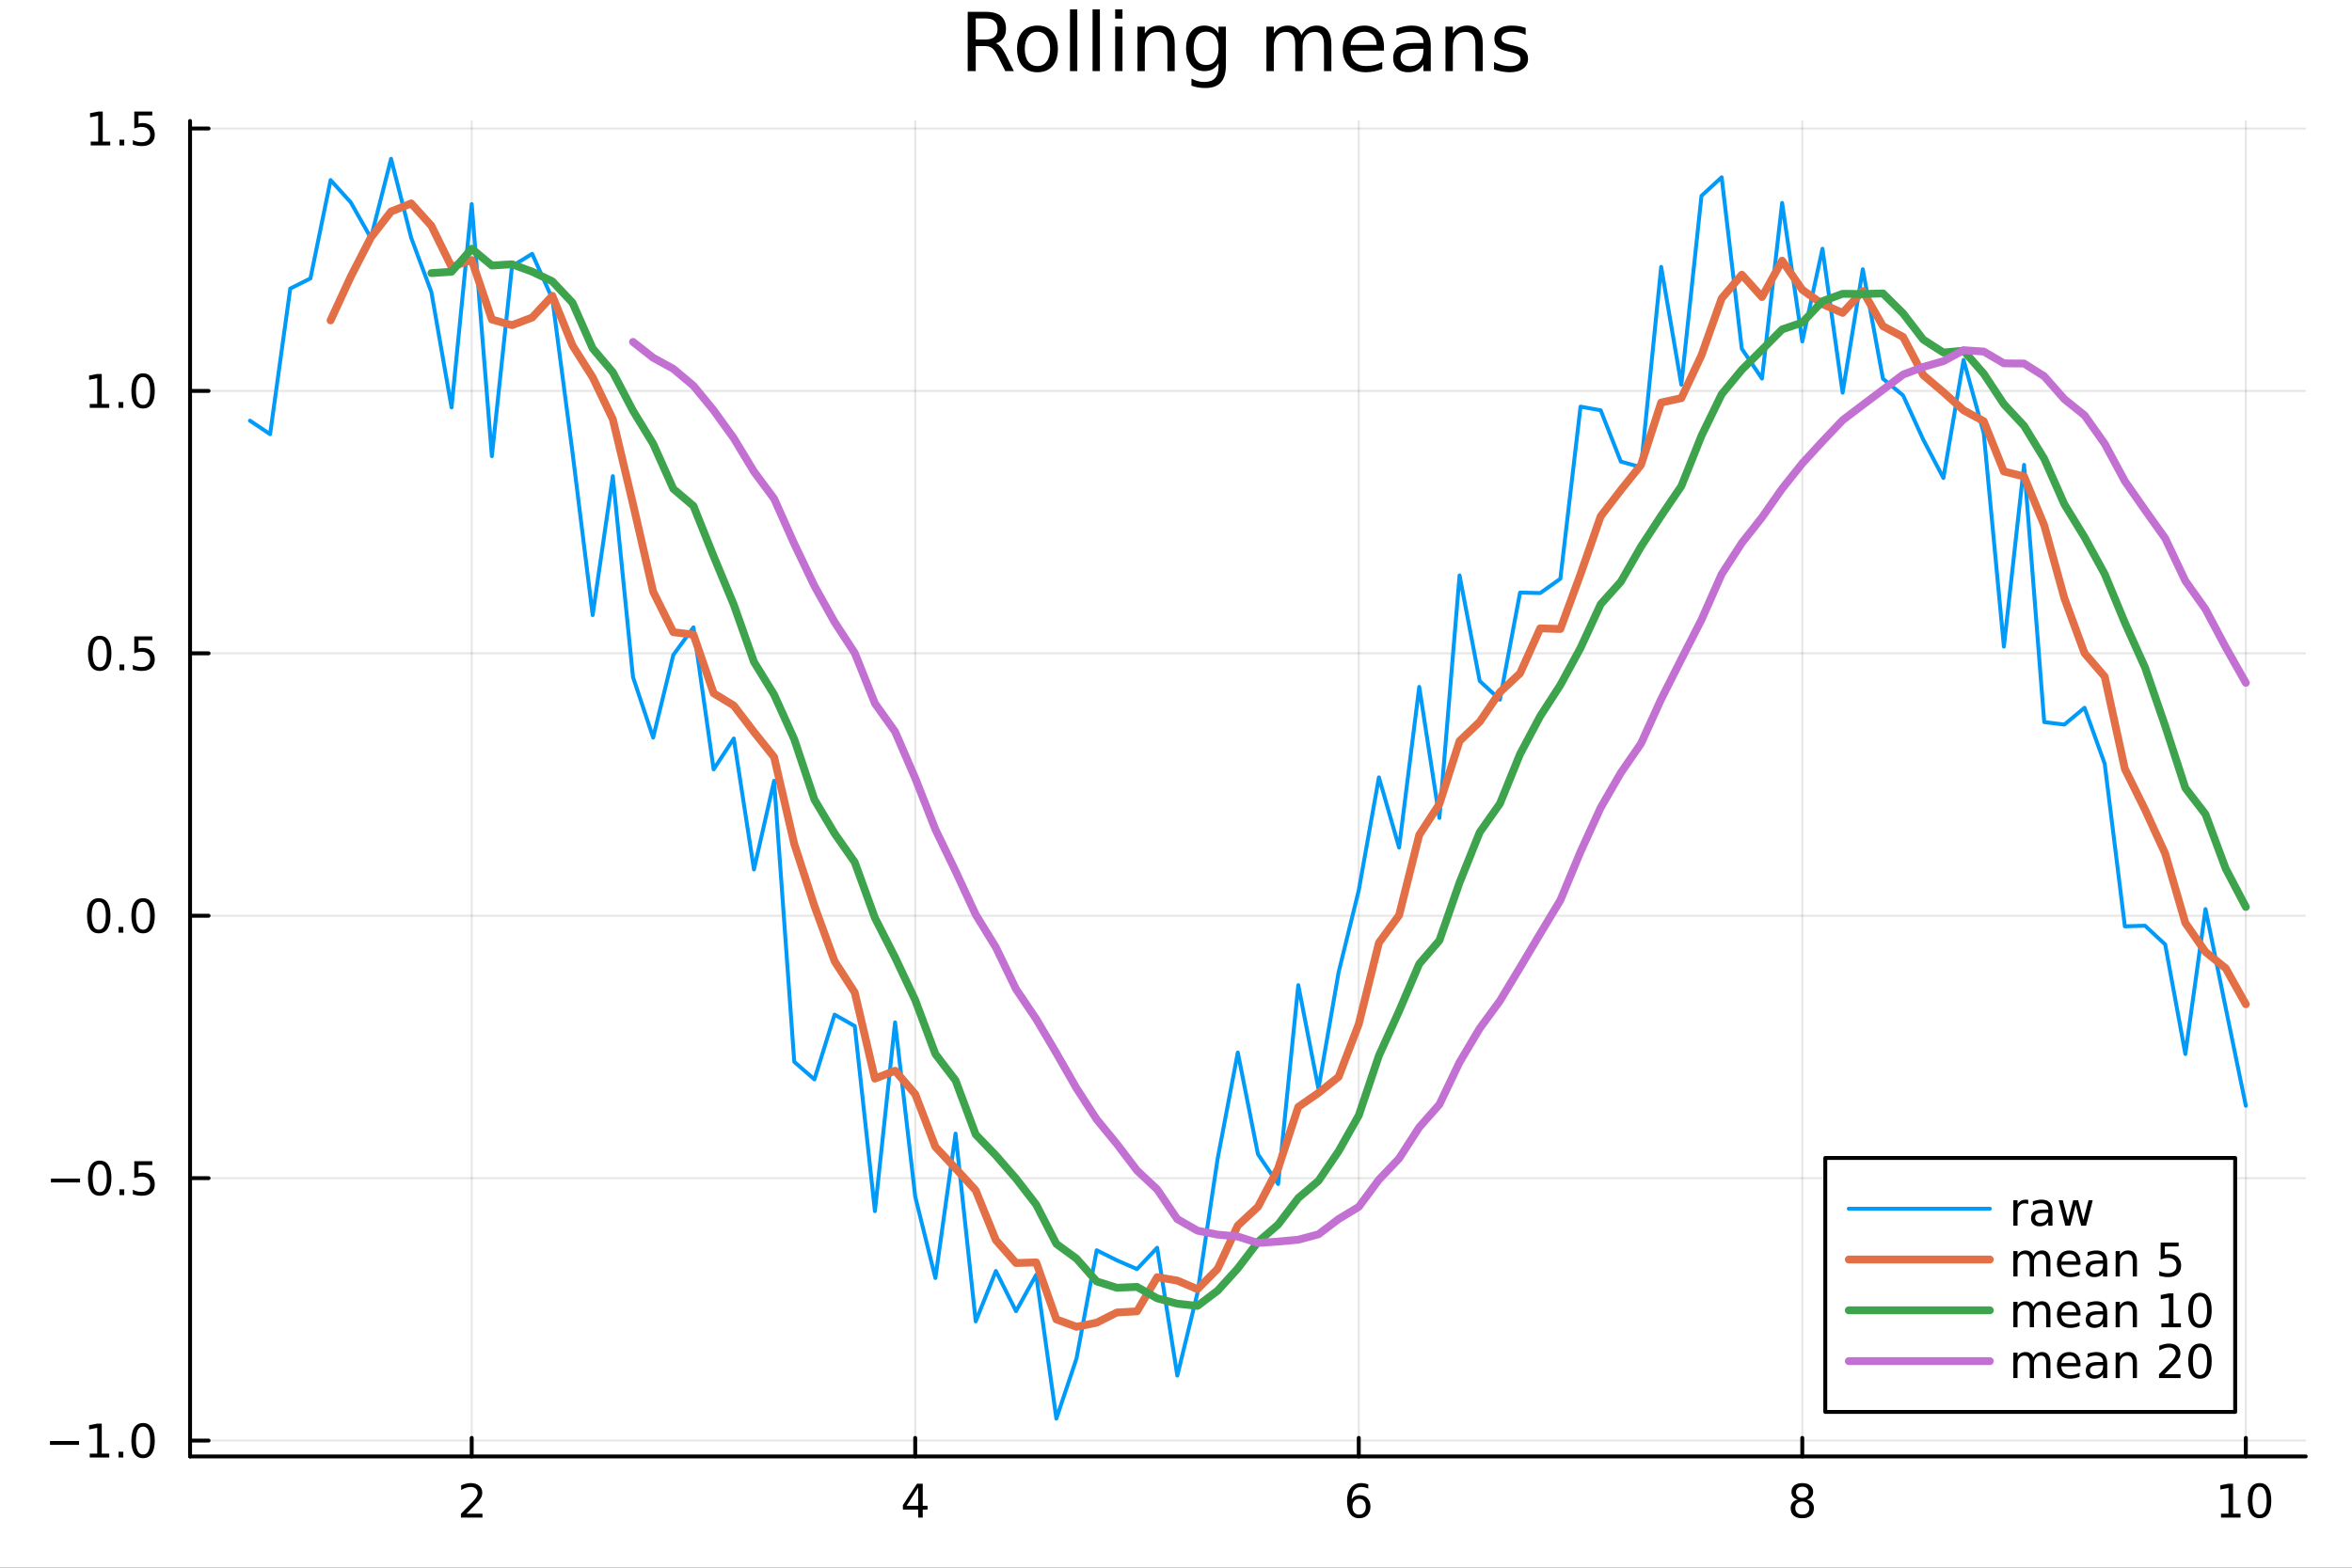 <?xml version="1.0" encoding="utf-8"?>
<svg xmlns="http://www.w3.org/2000/svg" xmlns:xlink="http://www.w3.org/1999/xlink" width="600" height="400" viewBox="0 0 2400 1600">
<rect x="0" y="0" width="2400" height="1600" fill="#333333" stroke="none"/>
<defs>
  <clipPath id="clip640">
    <rect x="0" y="0" width="2400" height="1600"/>
  </clipPath>
</defs>
<path clip-path="url(#clip640)" d="M0 1600 L2400 1600 L2400 0 L0 0  Z" fill="#ffffff" fill-rule="evenodd" fill-opacity="1"/>
<defs>
  <clipPath id="clip641">
    <rect x="480" y="0" width="1681" height="1600"/>
  </clipPath>
</defs>
<path clip-path="url(#clip640)" d="M193.936 1486.45 L2352.76 1486.45 L2352.76 123.472 L193.936 123.472  Z" fill="#ffffff" fill-rule="evenodd" fill-opacity="1"/>
<defs>
  <clipPath id="clip642">
    <rect x="193" y="123" width="2160" height="1364"/>
  </clipPath>
</defs>
<polyline clip-path="url(#clip642)" style="stroke:#000000; stroke-linecap:round; stroke-linejoin:round; stroke-width:2; stroke-opacity:0.1; fill:none" points="481.326,1486.45 481.326,123.472 "/>
<polyline clip-path="url(#clip642)" style="stroke:#000000; stroke-linecap:round; stroke-linejoin:round; stroke-width:2; stroke-opacity:0.1; fill:none" points="933.909,1486.45 933.909,123.472 "/>
<polyline clip-path="url(#clip642)" style="stroke:#000000; stroke-linecap:round; stroke-linejoin:round; stroke-width:2; stroke-opacity:0.1; fill:none" points="1386.49,1486.45 1386.49,123.472 "/>
<polyline clip-path="url(#clip642)" style="stroke:#000000; stroke-linecap:round; stroke-linejoin:round; stroke-width:2; stroke-opacity:0.1; fill:none" points="1839.07,1486.45 1839.07,123.472 "/>
<polyline clip-path="url(#clip642)" style="stroke:#000000; stroke-linecap:round; stroke-linejoin:round; stroke-width:2; stroke-opacity:0.1; fill:none" points="2291.66,1486.45 2291.66,123.472 "/>
<polyline clip-path="url(#clip642)" style="stroke:#000000; stroke-linecap:round; stroke-linejoin:round; stroke-width:2; stroke-opacity:0.1; fill:none" points="193.936,1470.26 2352.76,1470.26 "/>
<polyline clip-path="url(#clip642)" style="stroke:#000000; stroke-linecap:round; stroke-linejoin:round; stroke-width:2; stroke-opacity:0.1; fill:none" points="193.936,1202.44 2352.76,1202.44 "/>
<polyline clip-path="url(#clip642)" style="stroke:#000000; stroke-linecap:round; stroke-linejoin:round; stroke-width:2; stroke-opacity:0.1; fill:none" points="193.936,934.614 2352.76,934.614 "/>
<polyline clip-path="url(#clip642)" style="stroke:#000000; stroke-linecap:round; stroke-linejoin:round; stroke-width:2; stroke-opacity:0.1; fill:none" points="193.936,666.792 2352.76,666.792 "/>
<polyline clip-path="url(#clip642)" style="stroke:#000000; stroke-linecap:round; stroke-linejoin:round; stroke-width:2; stroke-opacity:0.1; fill:none" points="193.936,398.969 2352.76,398.969 "/>
<polyline clip-path="url(#clip642)" style="stroke:#000000; stroke-linecap:round; stroke-linejoin:round; stroke-width:2; stroke-opacity:0.1; fill:none" points="193.936,131.147 2352.76,131.147 "/>
<polyline clip-path="url(#clip640)" style="stroke:#000000; stroke-linecap:round; stroke-linejoin:round; stroke-width:4; stroke-opacity:1; fill:none" points="193.936,1486.45 2352.76,1486.45 "/>
<polyline clip-path="url(#clip640)" style="stroke:#000000; stroke-linecap:round; stroke-linejoin:round; stroke-width:4; stroke-opacity:1; fill:none" points="481.326,1486.45 481.326,1467.55 "/>
<polyline clip-path="url(#clip640)" style="stroke:#000000; stroke-linecap:round; stroke-linejoin:round; stroke-width:4; stroke-opacity:1; fill:none" points="933.909,1486.45 933.909,1467.55 "/>
<polyline clip-path="url(#clip640)" style="stroke:#000000; stroke-linecap:round; stroke-linejoin:round; stroke-width:4; stroke-opacity:1; fill:none" points="1386.49,1486.45 1386.49,1467.55 "/>
<polyline clip-path="url(#clip640)" style="stroke:#000000; stroke-linecap:round; stroke-linejoin:round; stroke-width:4; stroke-opacity:1; fill:none" points="1839.07,1486.45 1839.07,1467.55 "/>
<polyline clip-path="url(#clip640)" style="stroke:#000000; stroke-linecap:round; stroke-linejoin:round; stroke-width:4; stroke-opacity:1; fill:none" points="2291.66,1486.45 2291.66,1467.55 "/>
<path clip-path="url(#clip640)" d="M475.979 1544.91 L492.298 1544.91 L492.298 1548.85 L470.354 1548.85 L470.354 1544.91 Q473.016 1542.16 477.599 1537.53 Q482.206 1532.88 483.386 1531.53 Q485.632 1529.01 486.511 1527.27 Q487.414 1525.51 487.414 1523.82 Q487.414 1521.07 485.47 1519.33 Q483.548 1517.6 480.446 1517.6 Q478.247 1517.6 475.794 1518.36 Q473.363 1519.13 470.585 1520.68 L470.585 1515.95 Q473.409 1514.82 475.863 1514.24 Q478.317 1513.66 480.354 1513.66 Q485.724 1513.66 488.919 1516.35 Q492.113 1519.03 492.113 1523.52 Q492.113 1525.65 491.303 1527.57 Q490.516 1529.47 488.409 1532.07 Q487.831 1532.74 484.729 1535.95 Q481.627 1539.15 475.979 1544.91 Z" fill="#000000" fill-rule="nonzero" fill-opacity="1" /><path clip-path="url(#clip640)" d="M936.918 1518.36 L925.113 1536.81 L936.918 1536.81 L936.918 1518.36 M935.691 1514.29 L941.571 1514.29 L941.571 1536.81 L946.501 1536.81 L946.501 1540.7 L941.571 1540.7 L941.571 1548.85 L936.918 1548.85 L936.918 1540.7 L921.316 1540.7 L921.316 1536.19 L935.691 1514.29 Z" fill="#000000" fill-rule="nonzero" fill-opacity="1" /><path clip-path="url(#clip640)" d="M1386.9 1529.7 Q1383.75 1529.7 1381.9 1531.86 Q1380.07 1534.01 1380.07 1537.76 Q1380.07 1541.49 1381.9 1543.66 Q1383.75 1545.82 1386.9 1545.82 Q1390.04 1545.82 1391.87 1543.66 Q1393.73 1541.49 1393.73 1537.76 Q1393.73 1534.01 1391.87 1531.86 Q1390.04 1529.7 1386.9 1529.7 M1396.18 1515.05 L1396.18 1519.31 Q1394.42 1518.48 1392.61 1518.04 Q1390.83 1517.6 1389.07 1517.6 Q1384.44 1517.6 1381.99 1520.72 Q1379.56 1523.85 1379.21 1530.17 Q1380.58 1528.15 1382.64 1527.09 Q1384.7 1526 1387.17 1526 Q1392.38 1526 1395.39 1529.17 Q1398.42 1532.32 1398.42 1537.76 Q1398.42 1543.08 1395.28 1546.3 Q1392.13 1549.52 1386.9 1549.52 Q1380.9 1549.52 1377.73 1544.94 Q1374.56 1540.33 1374.56 1531.6 Q1374.56 1523.41 1378.45 1518.55 Q1382.34 1513.66 1388.89 1513.66 Q1390.65 1513.66 1392.43 1514.01 Q1394.23 1514.36 1396.18 1515.05 Z" fill="#000000" fill-rule="nonzero" fill-opacity="1" /><path clip-path="url(#clip640)" d="M1839.07 1532.44 Q1835.74 1532.44 1833.82 1534.22 Q1831.92 1536 1831.92 1539.13 Q1831.92 1542.25 1833.82 1544.03 Q1835.74 1545.82 1839.07 1545.82 Q1842.41 1545.82 1844.33 1544.03 Q1846.25 1542.23 1846.25 1539.13 Q1846.25 1536 1844.33 1534.22 Q1842.43 1532.44 1839.07 1532.44 M1834.4 1530.45 Q1831.39 1529.7 1829.7 1527.64 Q1828.03 1525.58 1828.03 1522.62 Q1828.03 1518.48 1830.97 1516.07 Q1833.94 1513.66 1839.07 1513.66 Q1844.24 1513.66 1847.18 1516.07 Q1850.12 1518.48 1850.12 1522.62 Q1850.12 1525.58 1848.43 1527.64 Q1846.76 1529.7 1843.77 1530.45 Q1847.15 1531.23 1849.03 1533.52 Q1850.93 1535.82 1850.93 1539.13 Q1850.93 1544.15 1847.85 1546.83 Q1844.79 1549.52 1839.07 1549.52 Q1833.36 1549.52 1830.28 1546.83 Q1827.22 1544.15 1827.22 1539.13 Q1827.22 1535.82 1829.12 1533.52 Q1831.02 1531.23 1834.4 1530.45 M1832.69 1523.06 Q1832.69 1525.75 1834.35 1527.25 Q1836.04 1528.76 1839.07 1528.76 Q1842.08 1528.76 1843.77 1527.25 Q1845.49 1525.75 1845.49 1523.06 Q1845.49 1520.38 1843.77 1518.87 Q1842.08 1517.37 1839.07 1517.37 Q1836.04 1517.37 1834.35 1518.87 Q1832.69 1520.38 1832.69 1523.06 Z" fill="#000000" fill-rule="nonzero" fill-opacity="1" /><path clip-path="url(#clip640)" d="M2266.34 1544.91 L2273.98 1544.91 L2273.98 1518.55 L2265.67 1520.21 L2265.67 1515.95 L2273.94 1514.29 L2278.61 1514.29 L2278.61 1544.91 L2286.25 1544.91 L2286.25 1548.85 L2266.34 1548.85 L2266.34 1544.91 Z" fill="#000000" fill-rule="nonzero" fill-opacity="1" /><path clip-path="url(#clip640)" d="M2305.7 1517.37 Q2302.09 1517.37 2300.26 1520.93 Q2298.45 1524.47 2298.45 1531.6 Q2298.45 1538.71 2300.26 1542.27 Q2302.09 1545.82 2305.7 1545.82 Q2309.33 1545.82 2311.14 1542.27 Q2312.96 1538.71 2312.96 1531.6 Q2312.96 1524.47 2311.14 1520.93 Q2309.33 1517.37 2305.7 1517.37 M2305.7 1513.66 Q2311.51 1513.66 2314.56 1518.27 Q2317.64 1522.85 2317.64 1531.6 Q2317.64 1540.33 2314.56 1544.94 Q2311.51 1549.52 2305.7 1549.52 Q2299.89 1549.52 2296.81 1544.94 Q2293.75 1540.33 2293.75 1531.6 Q2293.75 1522.85 2296.81 1518.27 Q2299.89 1513.66 2305.7 1513.66 Z" fill="#000000" fill-rule="nonzero" fill-opacity="1" /><polyline clip-path="url(#clip640)" style="stroke:#000000; stroke-linecap:round; stroke-linejoin:round; stroke-width:4; stroke-opacity:1; fill:none" points="193.936,1486.45 193.936,123.472 "/>
<polyline clip-path="url(#clip640)" style="stroke:#000000; stroke-linecap:round; stroke-linejoin:round; stroke-width:4; stroke-opacity:1; fill:none" points="193.936,1470.26 212.834,1470.26 "/>
<polyline clip-path="url(#clip640)" style="stroke:#000000; stroke-linecap:round; stroke-linejoin:round; stroke-width:4; stroke-opacity:1; fill:none" points="193.936,1202.44 212.834,1202.44 "/>
<polyline clip-path="url(#clip640)" style="stroke:#000000; stroke-linecap:round; stroke-linejoin:round; stroke-width:4; stroke-opacity:1; fill:none" points="193.936,934.614 212.834,934.614 "/>
<polyline clip-path="url(#clip640)" style="stroke:#000000; stroke-linecap:round; stroke-linejoin:round; stroke-width:4; stroke-opacity:1; fill:none" points="193.936,666.792 212.834,666.792 "/>
<polyline clip-path="url(#clip640)" style="stroke:#000000; stroke-linecap:round; stroke-linejoin:round; stroke-width:4; stroke-opacity:1; fill:none" points="193.936,398.969 212.834,398.969 "/>
<polyline clip-path="url(#clip640)" style="stroke:#000000; stroke-linecap:round; stroke-linejoin:round; stroke-width:4; stroke-opacity:1; fill:none" points="193.936,131.147 212.834,131.147 "/>
<path clip-path="url(#clip640)" d="M50.992 1470.71 L80.668 1470.71 L80.668 1474.65 L50.992 1474.65 L50.992 1470.71 Z" fill="#000000" fill-rule="nonzero" fill-opacity="1" /><path clip-path="url(#clip640)" d="M91.571 1483.6 L99.21 1483.6 L99.21 1457.24 L90.899 1458.9 L90.899 1454.65 L99.163 1452.98 L103.839 1452.98 L103.839 1483.6 L111.478 1483.6 L111.478 1487.54 L91.571 1487.54 L91.571 1483.6 Z" fill="#000000" fill-rule="nonzero" fill-opacity="1" /><path clip-path="url(#clip640)" d="M120.922 1481.66 L125.807 1481.66 L125.807 1487.54 L120.922 1487.54 L120.922 1481.66 Z" fill="#000000" fill-rule="nonzero" fill-opacity="1" /><path clip-path="url(#clip640)" d="M145.992 1456.06 Q142.381 1456.06 140.552 1459.62 Q138.746 1463.16 138.746 1470.29 Q138.746 1477.4 140.552 1480.96 Q142.381 1484.51 145.992 1484.51 Q149.626 1484.51 151.431 1480.96 Q153.26 1477.4 153.26 1470.29 Q153.26 1463.16 151.431 1459.62 Q149.626 1456.06 145.992 1456.06 M145.992 1452.35 Q151.802 1452.35 154.857 1456.96 Q157.936 1461.54 157.936 1470.29 Q157.936 1479.02 154.857 1483.63 Q151.802 1488.21 145.992 1488.21 Q140.181 1488.21 137.103 1483.63 Q134.047 1479.02 134.047 1470.29 Q134.047 1461.54 137.103 1456.96 Q140.181 1452.35 145.992 1452.35 Z" fill="#000000" fill-rule="nonzero" fill-opacity="1" /><path clip-path="url(#clip640)" d="M51.987 1202.89 L81.663 1202.89 L81.663 1206.82 L51.987 1206.82 L51.987 1202.89 Z" fill="#000000" fill-rule="nonzero" fill-opacity="1" /><path clip-path="url(#clip640)" d="M101.756 1188.24 Q98.145 1188.24 96.316 1191.8 Q94.51 1195.34 94.51 1202.47 Q94.51 1209.58 96.316 1213.14 Q98.145 1216.68 101.756 1216.68 Q105.39 1216.68 107.196 1213.14 Q109.024 1209.58 109.024 1202.47 Q109.024 1195.34 107.196 1191.8 Q105.39 1188.24 101.756 1188.24 M101.756 1184.53 Q107.566 1184.53 110.621 1189.14 Q113.7 1193.72 113.7 1202.47 Q113.7 1211.2 110.621 1215.8 Q107.566 1220.39 101.756 1220.39 Q95.946 1220.39 92.867 1215.8 Q89.811 1211.2 89.811 1202.47 Q89.811 1193.72 92.867 1189.14 Q95.946 1184.53 101.756 1184.53 Z" fill="#000000" fill-rule="nonzero" fill-opacity="1" /><path clip-path="url(#clip640)" d="M121.918 1213.84 L126.802 1213.84 L126.802 1219.72 L121.918 1219.72 L121.918 1213.84 Z" fill="#000000" fill-rule="nonzero" fill-opacity="1" /><path clip-path="url(#clip640)" d="M137.033 1185.16 L155.39 1185.16 L155.39 1189.09 L141.316 1189.09 L141.316 1197.56 Q142.334 1197.22 143.353 1197.05 Q144.371 1196.87 145.39 1196.87 Q151.177 1196.87 154.556 1200.04 Q157.936 1203.21 157.936 1208.63 Q157.936 1214.21 154.464 1217.31 Q150.992 1220.39 144.672 1220.39 Q142.496 1220.39 140.228 1220.02 Q137.982 1219.65 135.575 1218.91 L135.575 1214.21 Q137.658 1215.34 139.881 1215.9 Q142.103 1216.45 144.58 1216.45 Q148.584 1216.45 150.922 1214.35 Q153.26 1212.24 153.26 1208.63 Q153.26 1205.02 150.922 1202.91 Q148.584 1200.8 144.58 1200.8 Q142.705 1200.8 140.83 1201.22 Q138.978 1201.64 137.033 1202.52 L137.033 1185.16 Z" fill="#000000" fill-rule="nonzero" fill-opacity="1" /><path clip-path="url(#clip640)" d="M100.76 920.413 Q97.149 920.413 95.321 923.978 Q93.515 927.519 93.515 934.649 Q93.515 941.755 95.321 945.32 Q97.149 948.862 100.76 948.862 Q104.395 948.862 106.2 945.32 Q108.029 941.755 108.029 934.649 Q108.029 927.519 106.2 923.978 Q104.395 920.413 100.76 920.413 M100.76 916.709 Q106.571 916.709 109.626 921.316 Q112.705 925.899 112.705 934.649 Q112.705 943.376 109.626 947.982 Q106.571 952.565 100.76 952.565 Q94.95 952.565 91.871 947.982 Q88.816 943.376 88.816 934.649 Q88.816 925.899 91.871 921.316 Q94.95 916.709 100.76 916.709 Z" fill="#000000" fill-rule="nonzero" fill-opacity="1" /><path clip-path="url(#clip640)" d="M120.922 946.015 L125.807 946.015 L125.807 951.894 L120.922 951.894 L120.922 946.015 Z" fill="#000000" fill-rule="nonzero" fill-opacity="1" /><path clip-path="url(#clip640)" d="M145.992 920.413 Q142.381 920.413 140.552 923.978 Q138.746 927.519 138.746 934.649 Q138.746 941.755 140.552 945.32 Q142.381 948.862 145.992 948.862 Q149.626 948.862 151.431 945.32 Q153.26 941.755 153.26 934.649 Q153.26 927.519 151.431 923.978 Q149.626 920.413 145.992 920.413 M145.992 916.709 Q151.802 916.709 154.857 921.316 Q157.936 925.899 157.936 934.649 Q157.936 943.376 154.857 947.982 Q151.802 952.565 145.992 952.565 Q140.181 952.565 137.103 947.982 Q134.047 943.376 134.047 934.649 Q134.047 925.899 137.103 921.316 Q140.181 916.709 145.992 916.709 Z" fill="#000000" fill-rule="nonzero" fill-opacity="1" /><path clip-path="url(#clip640)" d="M101.756 652.59 Q98.145 652.59 96.316 656.155 Q94.51 659.697 94.51 666.827 Q94.51 673.933 96.316 677.498 Q98.145 681.039 101.756 681.039 Q105.39 681.039 107.196 677.498 Q109.024 673.933 109.024 666.827 Q109.024 659.697 107.196 656.155 Q105.39 652.59 101.756 652.59 M101.756 648.887 Q107.566 648.887 110.621 653.493 Q113.7 658.077 113.7 666.827 Q113.7 675.553 110.621 680.16 Q107.566 684.743 101.756 684.743 Q95.946 684.743 92.867 680.16 Q89.811 675.553 89.811 666.827 Q89.811 658.077 92.867 653.493 Q95.946 648.887 101.756 648.887 Z" fill="#000000" fill-rule="nonzero" fill-opacity="1" /><path clip-path="url(#clip640)" d="M121.918 678.192 L126.802 678.192 L126.802 684.072 L121.918 684.072 L121.918 678.192 Z" fill="#000000" fill-rule="nonzero" fill-opacity="1" /><path clip-path="url(#clip640)" d="M137.033 649.512 L155.39 649.512 L155.39 653.447 L141.316 653.447 L141.316 661.919 Q142.334 661.572 143.353 661.41 Q144.371 661.225 145.39 661.225 Q151.177 661.225 154.556 664.396 Q157.936 667.567 157.936 672.984 Q157.936 678.563 154.464 681.664 Q150.992 684.743 144.672 684.743 Q142.496 684.743 140.228 684.373 Q137.982 684.002 135.575 683.262 L135.575 678.563 Q137.658 679.697 139.881 680.252 Q142.103 680.808 144.58 680.808 Q148.584 680.808 150.922 678.701 Q153.26 676.595 153.26 672.984 Q153.26 669.373 150.922 667.266 Q148.584 665.16 144.58 665.16 Q142.705 665.16 140.83 665.577 Q138.978 665.993 137.033 666.873 L137.033 649.512 Z" fill="#000000" fill-rule="nonzero" fill-opacity="1" /><path clip-path="url(#clip640)" d="M91.571 412.314 L99.21 412.314 L99.21 385.949 L90.899 387.615 L90.899 383.356 L99.163 381.689 L103.839 381.689 L103.839 412.314 L111.478 412.314 L111.478 416.249 L91.571 416.249 L91.571 412.314 Z" fill="#000000" fill-rule="nonzero" fill-opacity="1" /><path clip-path="url(#clip640)" d="M120.922 410.37 L125.807 410.37 L125.807 416.249 L120.922 416.249 L120.922 410.37 Z" fill="#000000" fill-rule="nonzero" fill-opacity="1" /><path clip-path="url(#clip640)" d="M145.992 384.768 Q142.381 384.768 140.552 388.333 Q138.746 391.875 138.746 399.004 Q138.746 406.111 140.552 409.675 Q142.381 413.217 145.992 413.217 Q149.626 413.217 151.431 409.675 Q153.26 406.111 153.26 399.004 Q153.26 391.875 151.431 388.333 Q149.626 384.768 145.992 384.768 M145.992 381.064 Q151.802 381.064 154.857 385.671 Q157.936 390.254 157.936 399.004 Q157.936 407.731 154.857 412.337 Q151.802 416.921 145.992 416.921 Q140.181 416.921 137.103 412.337 Q134.047 407.731 134.047 399.004 Q134.047 390.254 137.103 385.671 Q140.181 381.064 145.992 381.064 Z" fill="#000000" fill-rule="nonzero" fill-opacity="1" /><path clip-path="url(#clip640)" d="M92.566 144.492 L100.205 144.492 L100.205 118.126 L91.895 119.793 L91.895 115.534 L100.159 113.867 L104.834 113.867 L104.834 144.492 L112.473 144.492 L112.473 148.427 L92.566 148.427 L92.566 144.492 Z" fill="#000000" fill-rule="nonzero" fill-opacity="1" /><path clip-path="url(#clip640)" d="M121.918 142.548 L126.802 142.548 L126.802 148.427 L121.918 148.427 L121.918 142.548 Z" fill="#000000" fill-rule="nonzero" fill-opacity="1" /><path clip-path="url(#clip640)" d="M137.033 113.867 L155.39 113.867 L155.39 117.802 L141.316 117.802 L141.316 126.275 Q142.334 125.927 143.353 125.765 Q144.371 125.58 145.39 125.58 Q151.177 125.58 154.556 128.751 Q157.936 131.923 157.936 137.339 Q157.936 142.918 154.464 146.02 Q150.992 149.098 144.672 149.098 Q142.496 149.098 140.228 148.728 Q137.982 148.358 135.575 147.617 L135.575 142.918 Q137.658 144.052 139.881 144.608 Q142.103 145.163 144.58 145.163 Q148.584 145.163 150.922 143.057 Q153.26 140.95 153.26 137.339 Q153.26 133.728 150.922 131.622 Q148.584 129.515 144.58 129.515 Q142.705 129.515 140.83 129.932 Q138.978 130.349 137.033 131.228 L137.033 113.867 Z" fill="#000000" fill-rule="nonzero" fill-opacity="1" /><path clip-path="url(#clip640)" d="M1016.15 44.22 Q1018.79 45.111 1021.26 48.028 Q1023.77 50.944 1026.28 56.048 L1034.59 72.576 L1025.8 72.576 L1018.06 57.061 Q1015.06 50.985 1012.22 49 Q1009.43 47.015 1004.57 47.015 L995.656 47.015 L995.656 72.576 L987.474 72.576 L987.474 12.096 L1005.95 12.096 Q1016.32 12.096 1021.42 16.43 Q1026.52 20.765 1026.52 29.515 Q1026.52 35.227 1023.85 38.994 Q1021.22 42.761 1016.15 44.22 M995.656 18.82 L995.656 40.29 L1005.95 40.29 Q1011.86 40.29 1014.86 37.576 Q1017.9 34.822 1017.9 29.515 Q1017.9 24.208 1014.86 21.535 Q1011.86 18.82 1005.95 18.82 L995.656 18.82 Z" fill="#000000" fill-rule="nonzero" fill-opacity="1" /><path clip-path="url(#clip640)" d="M1058.65 32.431 Q1052.65 32.431 1049.17 37.131 Q1045.69 41.789 1045.69 49.931 Q1045.69 58.074 1049.13 62.773 Q1052.61 67.431 1058.65 67.431 Q1064.6 67.431 1068.09 62.732 Q1071.57 58.033 1071.57 49.931 Q1071.57 41.87 1068.09 37.171 Q1064.6 32.431 1058.65 32.431 M1058.65 26.112 Q1068.37 26.112 1073.92 32.431 Q1079.47 38.751 1079.47 49.931 Q1079.47 61.071 1073.92 67.431 Q1068.37 73.751 1058.65 73.751 Q1048.89 73.751 1043.34 67.431 Q1037.83 61.071 1037.83 49.931 Q1037.83 38.751 1043.34 32.431 Q1048.89 26.112 1058.65 26.112 Z" fill="#000000" fill-rule="nonzero" fill-opacity="1" /><path clip-path="url(#clip640)" d="M1091.82 9.544 L1099.28 9.544 L1099.28 72.576 L1091.82 72.576 L1091.82 9.544 Z" fill="#000000" fill-rule="nonzero" fill-opacity="1" /><path clip-path="url(#clip640)" d="M1114.87 9.544 L1122.33 9.544 L1122.33 72.576 L1114.87 72.576 L1114.87 9.544 Z" fill="#000000" fill-rule="nonzero" fill-opacity="1" /><path clip-path="url(#clip640)" d="M1137.92 27.206 L1145.38 27.206 L1145.38 72.576 L1137.92 72.576 L1137.92 27.206 M1137.92 9.544 L1145.38 9.544 L1145.38 18.983 L1137.92 18.983 L1137.92 9.544 Z" fill="#000000" fill-rule="nonzero" fill-opacity="1" /><path clip-path="url(#clip640)" d="M1198.69 45.192 L1198.69 72.576 L1191.23 72.576 L1191.23 45.435 Q1191.23 38.994 1188.72 35.794 Q1186.21 32.594 1181.19 32.594 Q1175.15 32.594 1171.67 36.442 Q1168.18 40.29 1168.18 46.934 L1168.18 72.576 L1160.69 72.576 L1160.69 27.206 L1168.18 27.206 L1168.18 34.254 Q1170.86 30.163 1174.46 28.138 Q1178.11 26.112 1182.85 26.112 Q1190.67 26.112 1194.68 30.973 Q1198.69 35.794 1198.69 45.192 Z" fill="#000000" fill-rule="nonzero" fill-opacity="1" /><path clip-path="url(#clip640)" d="M1243.41 49.364 Q1243.41 41.263 1240.05 36.806 Q1236.73 32.35 1230.69 32.35 Q1224.69 32.35 1221.33 36.806 Q1218.01 41.263 1218.01 49.364 Q1218.01 57.426 1221.33 61.882 Q1224.69 66.338 1230.69 66.338 Q1236.73 66.338 1240.05 61.882 Q1243.41 57.426 1243.41 49.364 M1250.86 66.945 Q1250.86 78.531 1245.72 84.162 Q1240.57 89.833 1229.96 89.833 Q1226.03 89.833 1222.55 89.225 Q1219.06 88.658 1215.78 87.443 L1215.78 80.192 Q1219.06 81.974 1222.26 82.825 Q1225.46 83.675 1228.79 83.675 Q1236.12 83.675 1239.76 79.827 Q1243.41 76.019 1243.41 68.282 L1243.41 64.596 Q1241.1 68.606 1237.5 70.591 Q1233.89 72.576 1228.87 72.576 Q1220.52 72.576 1215.42 66.216 Q1210.31 59.856 1210.31 49.364 Q1210.31 38.832 1215.42 32.472 Q1220.52 26.112 1228.87 26.112 Q1233.89 26.112 1237.5 28.097 Q1241.1 30.082 1243.41 34.092 L1243.41 27.206 L1250.86 27.206 L1250.86 66.945 Z" fill="#000000" fill-rule="nonzero" fill-opacity="1" /><path clip-path="url(#clip640)" d="M1327.91 35.915 Q1330.71 30.892 1334.6 28.502 Q1338.48 26.112 1343.75 26.112 Q1350.84 26.112 1354.69 31.095 Q1358.54 36.037 1358.54 45.192 L1358.54 72.576 L1351.04 72.576 L1351.04 45.435 Q1351.04 38.913 1348.73 35.753 Q1346.42 32.594 1341.68 32.594 Q1335.89 32.594 1332.53 36.442 Q1329.17 40.29 1329.17 46.934 L1329.17 72.576 L1321.67 72.576 L1321.67 45.435 Q1321.67 38.873 1319.36 35.753 Q1317.06 32.594 1312.23 32.594 Q1306.52 32.594 1303.16 36.482 Q1299.8 40.331 1299.8 46.934 L1299.8 72.576 L1292.3 72.576 L1292.3 27.206 L1299.8 27.206 L1299.8 34.254 Q1302.35 30.082 1305.92 28.097 Q1309.48 26.112 1314.38 26.112 Q1319.32 26.112 1322.77 28.624 Q1326.25 31.135 1327.91 35.915 Z" fill="#000000" fill-rule="nonzero" fill-opacity="1" /><path clip-path="url(#clip640)" d="M1412.21 48.028 L1412.21 51.673 L1377.94 51.673 Q1378.43 59.37 1382.56 63.421 Q1386.73 67.431 1394.14 67.431 Q1398.44 67.431 1402.45 66.378 Q1406.5 65.325 1410.47 63.218 L1410.47 70.267 Q1406.46 71.968 1402.25 72.86 Q1398.03 73.751 1393.7 73.751 Q1382.84 73.751 1376.48 67.431 Q1370.16 61.112 1370.16 50.337 Q1370.16 39.197 1376.16 32.675 Q1382.19 26.112 1392.4 26.112 Q1401.56 26.112 1406.86 32.026 Q1412.21 37.9 1412.21 48.028 M1404.76 45.84 Q1404.68 39.723 1401.31 36.077 Q1397.99 32.431 1392.48 32.431 Q1386.24 32.431 1382.48 35.956 Q1378.75 39.48 1378.18 45.88 L1404.76 45.84 Z" fill="#000000" fill-rule="nonzero" fill-opacity="1" /><path clip-path="url(#clip640)" d="M1445.06 49.769 Q1436.03 49.769 1432.55 51.835 Q1429.06 53.901 1429.06 58.884 Q1429.06 62.854 1431.66 65.203 Q1434.29 67.512 1438.78 67.512 Q1444.98 67.512 1448.71 63.137 Q1452.48 58.722 1452.48 51.43 L1452.48 49.769 L1445.06 49.769 M1459.93 46.691 L1459.93 72.576 L1452.48 72.576 L1452.48 65.689 Q1449.92 69.821 1446.12 71.806 Q1442.31 73.751 1436.8 73.751 Q1429.83 73.751 1425.7 69.862 Q1421.61 65.933 1421.61 59.37 Q1421.61 51.714 1426.71 47.825 Q1431.86 43.936 1442.03 43.936 L1452.48 43.936 L1452.48 43.207 Q1452.48 38.062 1449.07 35.267 Q1445.71 32.431 1439.6 32.431 Q1435.71 32.431 1432.02 33.363 Q1428.33 34.295 1424.93 36.158 L1424.93 29.272 Q1429.02 27.692 1432.87 26.922 Q1436.72 26.112 1440.36 26.112 Q1450.21 26.112 1455.07 31.216 Q1459.93 36.32 1459.93 46.691 Z" fill="#000000" fill-rule="nonzero" fill-opacity="1" /><path clip-path="url(#clip640)" d="M1513 45.192 L1513 72.576 L1505.54 72.576 L1505.54 45.435 Q1505.54 38.994 1503.03 35.794 Q1500.52 32.594 1495.5 32.594 Q1489.46 32.594 1485.98 36.442 Q1482.49 40.29 1482.49 46.934 L1482.49 72.576 L1475 72.576 L1475 27.206 L1482.49 27.206 L1482.49 34.254 Q1485.17 30.163 1488.77 28.138 Q1492.42 26.112 1497.16 26.112 Q1504.98 26.112 1508.99 30.973 Q1513 35.794 1513 45.192 Z" fill="#000000" fill-rule="nonzero" fill-opacity="1" /><path clip-path="url(#clip640)" d="M1556.79 28.543 L1556.79 35.591 Q1553.63 33.971 1550.23 33.161 Q1546.82 32.35 1543.18 32.35 Q1537.63 32.35 1534.83 34.052 Q1532.08 35.753 1532.08 39.156 Q1532.08 41.749 1534.06 43.248 Q1536.05 44.706 1542.04 46.043 L1544.59 46.61 Q1552.53 48.311 1555.86 51.43 Q1559.22 54.509 1559.22 60.059 Q1559.22 66.378 1554.2 70.064 Q1549.21 73.751 1540.46 73.751 Q1536.82 73.751 1532.85 73.022 Q1528.92 72.333 1524.54 70.915 L1524.54 63.218 Q1528.67 65.365 1532.68 66.459 Q1536.7 67.512 1540.62 67.512 Q1545.89 67.512 1548.73 65.73 Q1551.56 63.907 1551.56 60.626 Q1551.56 57.588 1549.5 55.967 Q1547.47 54.347 1540.54 52.848 L1537.95 52.24 Q1531.02 50.782 1527.95 47.785 Q1524.87 44.746 1524.87 39.48 Q1524.87 33.08 1529.4 29.596 Q1533.94 26.112 1542.29 26.112 Q1546.42 26.112 1550.06 26.72 Q1553.71 27.327 1556.79 28.543 Z" fill="#000000" fill-rule="nonzero" fill-opacity="1" /><polyline clip-path="url(#clip642)" style="stroke:#009af9; stroke-linecap:round; stroke-linejoin:round; stroke-width:4; stroke-opacity:1; fill:none" points="255.035,429.339 275.607,443.125 296.179,294.538 316.751,284.191 337.322,183.791 357.894,206.482 378.466,242.883 399.038,162.047 419.61,242.774 440.182,298.111 460.754,415.821 481.326,208.296 501.898,465.526 522.47,271.655 543.042,259.071 563.614,304.965 584.186,461.837 604.758,627.765 625.33,485.966 645.902,691.004 666.474,752.793 687.046,668.468 707.617,640.293 728.189,785.232 748.761,753.736 769.333,887.427 789.905,796.899 810.477,1083.71 831.049,1101.66 851.621,1035.53 872.193,1047.21 892.765,1236.11 913.337,1043.42 933.909,1221.33 954.481,1304.37 975.053,1156.96 995.625,1348.64 1016.2,1297.16 1036.77,1338.22 1057.34,1301.04 1077.91,1447.87 1098.48,1386.49 1119.06,1276.02 1139.63,1286.29 1160.2,1295.24 1180.77,1273.47 1201.34,1403.98 1221.92,1319.58 1242.49,1182.58 1263.06,1074.24 1283.63,1178 1304.2,1208.38 1324.78,1005.47 1345.35,1111.15 1365.92,992.388 1386.49,908.649 1407.06,793.378 1427.64,865.001 1448.21,701.059 1468.78,834.787 1489.35,587.295 1509.92,694.997 1530.5,714.093 1551.07,604.787 1571.64,605.275 1592.21,590.683 1612.78,415.031 1633.35,418.753 1653.93,471.121 1674.5,476.869 1695.07,272.392 1715.64,392.628 1736.21,199.876 1756.79,180.929 1777.36,355.924 1797.93,386.375 1818.5,207.14 1839.07,348.497 1859.65,253.861 1880.22,400.793 1900.79,274.788 1921.36,386.494 1941.93,403.571 1962.51,448.69 1983.08,487.861 2003.65,367.306 2024.22,442.019 2044.79,659.927 2065.37,474.452 2085.94,736.989 2106.51,739.491 2127.08,722.331 2147.65,779.502 2168.23,945.446 2188.8,944.779 2209.37,963.932 2229.94,1075.73 2250.51,927.818 2271.09,1028.55 2291.66,1128.53 "/>
<polyline clip-path="url(#clip642)" style="stroke:#e26f46; stroke-linecap:round; stroke-linejoin:round; stroke-width:8; stroke-opacity:1; fill:none" points="337.322,326.997 357.894,282.425 378.466,242.377 399.038,215.879 419.61,207.595 440.182,230.459 460.754,272.327 481.326,265.41 501.898,326.105 522.47,331.882 543.042,324.074 563.614,301.903 584.186,352.611 604.758,385.059 625.33,427.921 645.902,514.307 666.474,603.873 687.046,645.199 707.617,647.705 728.189,707.558 748.761,720.104 769.333,747.031 789.905,772.717 810.477,861.401 831.049,924.687 851.621,981.045 872.193,1013 892.765,1100.84 913.337,1092.78 933.909,1116.72 954.481,1170.49 975.053,1192.44 995.625,1214.94 1016.2,1265.69 1036.77,1289.07 1057.34,1288.41 1077.91,1346.59 1098.48,1354.16 1119.06,1349.93 1139.63,1339.54 1160.2,1338.38 1180.77,1303.5 1201.34,1307 1221.92,1315.71 1242.49,1294.97 1263.06,1250.77 1283.63,1231.68 1304.2,1192.56 1324.78,1129.73 1345.35,1115.45 1365.92,1099.08 1386.49,1045.21 1407.06,962.206 1427.64,934.113 1448.21,852.095 1468.78,820.575 1489.35,756.304 1509.92,736.628 1530.5,706.446 1551.07,687.192 1571.64,641.289 1592.21,641.967 1612.78,585.974 1633.35,526.906 1653.93,500.173 1674.5,474.491 1695.07,410.833 1715.64,406.353 1736.21,362.577 1756.79,304.539 1777.36,280.35 1797.93,303.146 1818.5,266.049 1839.07,295.773 1859.65,310.359 1880.22,319.333 1900.79,297.016 1921.36,332.887 1941.93,343.901 1962.51,382.867 1983.08,400.281 2003.65,418.784 2024.22,429.889 2044.79,481.161 2065.37,486.313 2085.94,536.139 2106.51,610.576 2127.08,666.638 2147.65,690.553 2168.23,784.752 2188.8,826.31 2209.37,871.198 2229.94,941.879 2250.51,971.542 2271.09,988.163 2291.66,1024.91 "/>
<polyline clip-path="url(#clip642)" style="stroke:#3da44d; stroke-linecap:round; stroke-linejoin:round; stroke-width:8; stroke-opacity:1; fill:none" points="440.182,278.728 460.754,277.376 481.326,253.893 501.898,270.992 522.47,269.739 543.042,277.267 563.614,287.115 584.186,309.01 604.758,355.582 625.33,379.901 645.902,419.191 666.474,452.888 687.046,498.905 707.617,516.382 728.189,567.739 748.761,617.206 769.333,675.452 789.905,708.958 810.477,754.553 831.049,816.122 851.621,850.575 872.193,880.016 892.765,936.781 913.337,977.093 933.909,1020.7 954.481,1075.77 975.053,1102.72 995.625,1157.89 1016.2,1179.24 1036.77,1202.9 1057.34,1229.45 1077.91,1269.51 1098.48,1284.55 1119.06,1307.81 1139.63,1314.31 1160.2,1313.4 1180.77,1325.05 1201.34,1330.58 1221.92,1332.82 1242.49,1317.26 1263.06,1294.58 1283.63,1267.59 1304.2,1249.78 1324.78,1222.72 1345.35,1205.21 1365.92,1174.92 1386.49,1138.44 1407.06,1077.38 1427.64,1031.92 1448.21,983.77 1468.78,959.825 1489.35,900.755 1509.92,849.417 1530.5,820.28 1551.07,769.643 1571.64,730.932 1592.21,699.136 1612.78,661.301 1633.35,616.676 1653.93,593.682 1674.5,557.89 1695.07,526.4 1715.64,496.163 1736.21,444.741 1756.79,402.356 1777.36,377.421 1797.93,356.99 1818.5,336.201 1839.07,329.175 1859.65,307.449 1880.22,299.842 1900.79,300.081 1921.36,299.468 1941.93,319.837 1962.51,346.613 1983.08,359.807 2003.65,357.9 2024.22,381.388 2044.79,412.531 2065.37,434.59 2085.94,468.21 2106.51,514.68 2127.08,548.264 2147.65,585.857 2168.23,635.532 2188.8,681.224 2209.37,740.887 2229.94,804.258 2250.51,831.047 2271.09,886.457 2291.66,925.611 "/>
<polyline clip-path="url(#clip642)" style="stroke:#c271d2; stroke-linecap:round; stroke-linejoin:round; stroke-width:8; stroke-opacity:1; fill:none" points="645.902,348.959 666.474,365.132 687.046,376.399 707.617,393.687 728.189,418.739 748.761,447.236 769.333,481.283 789.905,508.984 810.477,555.068 831.049,598.012 851.621,634.883 872.193,666.452 892.765,717.843 913.337,746.737 933.909,794.221 954.481,846.486 975.053,889.086 995.625,933.426 1016.2,966.896 1036.77,1009.51 1057.34,1040.01 1077.91,1074.76 1098.48,1110.67 1119.06,1142.45 1139.63,1167.51 1160.2,1194.58 1180.77,1213.88 1201.34,1244.24 1221.92,1256.03 1242.49,1260.08 1263.06,1262.01 1283.63,1268.55 1304.2,1267.16 1324.78,1265.27 1345.35,1259.76 1365.92,1244.16 1386.49,1231.74 1407.06,1203.98 1427.64,1182.37 1448.21,1150.51 1468.78,1127.2 1489.35,1084.17 1509.92,1049.6 1530.5,1021.5 1551.07,987.426 1571.64,952.928 1592.21,918.788 1612.78,869.341 1633.35,824.299 1653.93,788.726 1674.5,758.858 1695.07,713.578 1715.64,672.79 1736.21,632.511 1756.79,586 1777.36,554.176 1797.93,528.063 1818.5,498.751 1839.07,472.926 1859.65,450.566 1880.22,428.866 1900.79,413.241 1921.36,397.815 1941.93,382.289 1962.51,374.484 1983.08,368.614 2003.65,357.445 2024.22,358.794 2044.79,370.853 2065.37,371.02 2085.94,384.026 2106.51,407.381 2127.08,423.866 2147.65,452.847 2168.23,491.073 2188.8,520.516 2209.37,549.393 2229.94,592.823 2250.51,621.789 2271.09,660.524 2291.66,696.91 "/>
<path clip-path="url(#clip640)" d="M1862.53 1441.02 L2280.8 1441.02 L2280.8 1181.82 L1862.53 1181.82  Z" fill="#ffffff" fill-rule="evenodd" fill-opacity="1"/>
<polyline clip-path="url(#clip640)" style="stroke:#000000; stroke-linecap:round; stroke-linejoin:round; stroke-width:4; stroke-opacity:1; fill:none" points="1862.53,1441.02 2280.8,1441.02 2280.8,1181.82 1862.53,1181.82 1862.53,1441.02 "/>
<polyline clip-path="url(#clip640)" style="stroke:#009af9; stroke-linecap:round; stroke-linejoin:round; stroke-width:4; stroke-opacity:1; fill:none" points="1886.52,1233.66 2030.44,1233.66 "/>
<path clip-path="url(#clip640)" d="M2069.61 1228.99 Q2068.89 1228.57 2068.04 1228.39 Q2067.2 1228.18 2066.18 1228.18 Q2062.57 1228.18 2060.63 1230.54 Q2058.71 1232.88 2058.71 1237.28 L2058.71 1250.94 L2054.43 1250.94 L2054.43 1225.01 L2058.71 1225.01 L2058.71 1229.04 Q2060.05 1226.68 2062.2 1225.54 Q2064.36 1224.38 2067.43 1224.38 Q2067.87 1224.38 2068.41 1224.45 Q2068.94 1224.5 2069.59 1224.62 L2069.61 1228.99 Z" fill="#000000" fill-rule="nonzero" fill-opacity="1" /><path clip-path="url(#clip640)" d="M2085.86 1237.9 Q2080.7 1237.9 2078.71 1239.08 Q2076.72 1240.26 2076.72 1243.11 Q2076.72 1245.38 2078.2 1246.72 Q2079.7 1248.04 2082.27 1248.04 Q2085.81 1248.04 2087.94 1245.54 Q2090.1 1243.02 2090.1 1238.85 L2090.1 1237.9 L2085.86 1237.9 M2094.36 1236.14 L2094.36 1250.94 L2090.1 1250.94 L2090.1 1247 Q2088.64 1249.36 2086.46 1250.5 Q2084.29 1251.61 2081.14 1251.61 Q2077.16 1251.61 2074.8 1249.38 Q2072.46 1247.14 2072.46 1243.39 Q2072.46 1239.01 2075.37 1236.79 Q2078.31 1234.57 2084.12 1234.57 L2090.1 1234.57 L2090.1 1234.15 Q2090.1 1231.21 2088.15 1229.62 Q2086.23 1228 2082.74 1228 Q2080.51 1228 2078.41 1228.53 Q2076.3 1229.06 2074.36 1230.13 L2074.36 1226.19 Q2076.69 1225.29 2078.89 1224.85 Q2081.09 1224.38 2083.18 1224.38 Q2088.8 1224.38 2091.58 1227.3 Q2094.36 1230.22 2094.36 1236.14 Z" fill="#000000" fill-rule="nonzero" fill-opacity="1" /><path clip-path="url(#clip640)" d="M2100.65 1225.01 L2104.91 1225.01 L2110.24 1245.24 L2115.54 1225.01 L2120.56 1225.01 L2125.88 1245.24 L2131.18 1225.01 L2135.44 1225.01 L2128.66 1250.94 L2123.64 1250.94 L2118.06 1229.69 L2112.46 1250.94 L2107.43 1250.94 L2100.65 1225.01 Z" fill="#000000" fill-rule="nonzero" fill-opacity="1" /><polyline clip-path="url(#clip640)" style="stroke:#e26f46; stroke-linecap:round; stroke-linejoin:round; stroke-width:8; stroke-opacity:1; fill:none" points="1886.52,1285.5 2030.44,1285.5 "/>
<path clip-path="url(#clip640)" d="M2074.77 1281.83 Q2076.37 1278.96 2078.59 1277.59 Q2080.81 1276.22 2083.82 1276.22 Q2087.87 1276.22 2090.07 1279.07 Q2092.27 1281.9 2092.27 1287.13 L2092.27 1302.78 L2087.99 1302.78 L2087.99 1287.27 Q2087.99 1283.54 2086.67 1281.73 Q2085.35 1279.93 2082.64 1279.93 Q2079.33 1279.93 2077.41 1282.13 Q2075.49 1284.33 2075.49 1288.12 L2075.49 1302.78 L2071.21 1302.78 L2071.21 1287.27 Q2071.21 1283.52 2069.89 1281.73 Q2068.57 1279.93 2065.81 1279.93 Q2062.55 1279.93 2060.63 1282.15 Q2058.71 1284.35 2058.71 1288.12 L2058.71 1302.78 L2054.43 1302.78 L2054.43 1276.85 L2058.71 1276.85 L2058.71 1280.88 Q2060.17 1278.49 2062.2 1277.36 Q2064.24 1276.22 2067.04 1276.22 Q2069.86 1276.22 2071.83 1277.66 Q2073.82 1279.09 2074.77 1281.83 Z" fill="#000000" fill-rule="nonzero" fill-opacity="1" /><path clip-path="url(#clip640)" d="M2122.94 1288.75 L2122.94 1290.83 L2103.36 1290.83 Q2103.64 1295.23 2106 1297.54 Q2108.38 1299.84 2112.62 1299.84 Q2115.07 1299.84 2117.36 1299.23 Q2119.68 1298.63 2121.95 1297.43 L2121.95 1301.46 Q2119.66 1302.43 2117.25 1302.94 Q2114.84 1303.45 2112.36 1303.45 Q2106.16 1303.45 2102.53 1299.84 Q2098.92 1296.22 2098.92 1290.07 Q2098.92 1283.7 2102.34 1279.97 Q2105.79 1276.22 2111.62 1276.22 Q2116.86 1276.22 2119.89 1279.6 Q2122.94 1282.96 2122.94 1288.75 M2118.68 1287.5 Q2118.64 1284 2116.72 1281.92 Q2114.82 1279.84 2111.67 1279.84 Q2108.11 1279.84 2105.95 1281.85 Q2103.82 1283.86 2103.5 1287.52 L2118.68 1287.5 Z" fill="#000000" fill-rule="nonzero" fill-opacity="1" /><path clip-path="url(#clip640)" d="M2141.72 1289.74 Q2136.55 1289.74 2134.56 1290.92 Q2132.57 1292.1 2132.57 1294.95 Q2132.57 1297.22 2134.05 1298.56 Q2135.56 1299.88 2138.13 1299.88 Q2141.67 1299.88 2143.8 1297.38 Q2145.95 1294.86 2145.95 1290.69 L2145.95 1289.74 L2141.72 1289.74 M2150.21 1287.98 L2150.21 1302.78 L2145.95 1302.78 L2145.95 1298.84 Q2144.49 1301.2 2142.32 1302.34 Q2140.14 1303.45 2136.99 1303.45 Q2133.01 1303.45 2130.65 1301.22 Q2128.31 1298.98 2128.31 1295.23 Q2128.31 1290.85 2131.23 1288.63 Q2134.17 1286.41 2139.98 1286.41 L2145.95 1286.41 L2145.95 1285.99 Q2145.95 1283.05 2144.01 1281.46 Q2142.09 1279.84 2138.59 1279.84 Q2136.37 1279.84 2134.26 1280.37 Q2132.16 1280.9 2130.21 1281.97 L2130.21 1278.03 Q2132.55 1277.13 2134.75 1276.69 Q2136.95 1276.22 2139.03 1276.22 Q2144.66 1276.22 2147.43 1279.14 Q2150.21 1282.06 2150.21 1287.98 Z" fill="#000000" fill-rule="nonzero" fill-opacity="1" /><path clip-path="url(#clip640)" d="M2180.54 1287.13 L2180.54 1302.78 L2176.28 1302.78 L2176.28 1287.27 Q2176.28 1283.59 2174.84 1281.76 Q2173.41 1279.93 2170.54 1279.93 Q2167.09 1279.93 2165.1 1282.13 Q2163.11 1284.33 2163.11 1288.12 L2163.11 1302.78 L2158.82 1302.78 L2158.82 1276.85 L2163.11 1276.85 L2163.11 1280.88 Q2164.63 1278.54 2166.69 1277.38 Q2168.78 1276.22 2171.48 1276.22 Q2175.95 1276.22 2178.24 1279 Q2180.54 1281.76 2180.54 1287.13 Z" fill="#000000" fill-rule="nonzero" fill-opacity="1" /><path clip-path="url(#clip640)" d="M2204.75 1268.22 L2223.1 1268.22 L2223.1 1272.15 L2209.03 1272.15 L2209.03 1280.62 Q2210.05 1280.28 2211.07 1280.11 Q2212.09 1279.93 2213.1 1279.93 Q2218.89 1279.93 2222.27 1283.1 Q2225.65 1286.27 2225.65 1291.69 Q2225.65 1297.27 2222.18 1300.37 Q2218.71 1303.45 2212.39 1303.45 Q2210.21 1303.45 2207.94 1303.08 Q2205.7 1302.71 2203.29 1301.97 L2203.29 1297.27 Q2205.37 1298.4 2207.6 1298.96 Q2209.82 1299.51 2212.29 1299.51 Q2216.3 1299.51 2218.64 1297.41 Q2220.98 1295.3 2220.98 1291.69 Q2220.98 1288.08 2218.64 1285.97 Q2216.3 1283.86 2212.29 1283.86 Q2210.42 1283.86 2208.54 1284.28 Q2206.69 1284.7 2204.75 1285.58 L2204.75 1268.22 Z" fill="#000000" fill-rule="nonzero" fill-opacity="1" /><polyline clip-path="url(#clip640)" style="stroke:#3da44d; stroke-linecap:round; stroke-linejoin:round; stroke-width:8; stroke-opacity:1; fill:none" points="1886.52,1337.34 2030.44,1337.34 "/>
<path clip-path="url(#clip640)" d="M2074.77 1333.67 Q2076.37 1330.8 2078.59 1329.43 Q2080.81 1328.06 2083.82 1328.06 Q2087.87 1328.06 2090.07 1330.91 Q2092.27 1333.74 2092.27 1338.97 L2092.27 1354.62 L2087.99 1354.62 L2087.99 1339.11 Q2087.99 1335.38 2086.67 1333.57 Q2085.35 1331.77 2082.64 1331.77 Q2079.33 1331.77 2077.41 1333.97 Q2075.49 1336.17 2075.49 1339.96 L2075.49 1354.62 L2071.21 1354.62 L2071.21 1339.11 Q2071.21 1335.36 2069.89 1333.57 Q2068.57 1331.77 2065.81 1331.77 Q2062.55 1331.77 2060.63 1333.99 Q2058.71 1336.19 2058.71 1339.96 L2058.71 1354.62 L2054.43 1354.62 L2054.43 1328.69 L2058.71 1328.69 L2058.71 1332.72 Q2060.17 1330.33 2062.2 1329.2 Q2064.24 1328.06 2067.04 1328.06 Q2069.86 1328.06 2071.83 1329.5 Q2073.82 1330.93 2074.77 1333.67 Z" fill="#000000" fill-rule="nonzero" fill-opacity="1" /><path clip-path="url(#clip640)" d="M2122.94 1340.59 L2122.94 1342.67 L2103.36 1342.67 Q2103.64 1347.07 2106 1349.38 Q2108.38 1351.68 2112.62 1351.68 Q2115.07 1351.68 2117.36 1351.07 Q2119.68 1350.47 2121.95 1349.27 L2121.95 1353.3 Q2119.66 1354.27 2117.25 1354.78 Q2114.84 1355.29 2112.36 1355.29 Q2106.16 1355.29 2102.53 1351.68 Q2098.92 1348.06 2098.92 1341.91 Q2098.92 1335.54 2102.34 1331.81 Q2105.79 1328.06 2111.62 1328.06 Q2116.86 1328.06 2119.89 1331.44 Q2122.94 1334.8 2122.94 1340.59 M2118.68 1339.34 Q2118.64 1335.84 2116.72 1333.76 Q2114.82 1331.68 2111.67 1331.68 Q2108.11 1331.68 2105.95 1333.69 Q2103.82 1335.7 2103.5 1339.36 L2118.68 1339.34 Z" fill="#000000" fill-rule="nonzero" fill-opacity="1" /><path clip-path="url(#clip640)" d="M2141.72 1341.58 Q2136.55 1341.58 2134.56 1342.76 Q2132.57 1343.94 2132.57 1346.79 Q2132.57 1349.06 2134.05 1350.4 Q2135.56 1351.72 2138.13 1351.72 Q2141.67 1351.72 2143.8 1349.22 Q2145.95 1346.7 2145.95 1342.53 L2145.95 1341.58 L2141.72 1341.58 M2150.21 1339.82 L2150.21 1354.62 L2145.95 1354.62 L2145.95 1350.68 Q2144.49 1353.04 2142.32 1354.18 Q2140.14 1355.29 2136.99 1355.29 Q2133.01 1355.29 2130.65 1353.06 Q2128.31 1350.82 2128.31 1347.07 Q2128.31 1342.69 2131.23 1340.47 Q2134.17 1338.25 2139.98 1338.25 L2145.95 1338.25 L2145.95 1337.83 Q2145.95 1334.89 2144.01 1333.3 Q2142.09 1331.68 2138.59 1331.68 Q2136.37 1331.68 2134.26 1332.21 Q2132.16 1332.74 2130.21 1333.81 L2130.21 1329.87 Q2132.55 1328.97 2134.75 1328.53 Q2136.95 1328.06 2139.03 1328.06 Q2144.66 1328.06 2147.43 1330.98 Q2150.21 1333.9 2150.21 1339.82 Z" fill="#000000" fill-rule="nonzero" fill-opacity="1" /><path clip-path="url(#clip640)" d="M2180.54 1338.97 L2180.54 1354.62 L2176.28 1354.62 L2176.28 1339.11 Q2176.28 1335.43 2174.84 1333.6 Q2173.41 1331.77 2170.54 1331.77 Q2167.09 1331.77 2165.1 1333.97 Q2163.11 1336.17 2163.11 1339.96 L2163.11 1354.62 L2158.82 1354.62 L2158.82 1328.69 L2163.11 1328.69 L2163.11 1332.72 Q2164.63 1330.38 2166.69 1329.22 Q2168.78 1328.06 2171.48 1328.06 Q2175.95 1328.06 2178.24 1330.84 Q2180.54 1333.6 2180.54 1338.97 Z" fill="#000000" fill-rule="nonzero" fill-opacity="1" /><path clip-path="url(#clip640)" d="M2205.51 1350.68 L2213.15 1350.68 L2213.15 1324.31 L2204.84 1325.98 L2204.84 1321.72 L2213.1 1320.06 L2217.78 1320.06 L2217.78 1350.68 L2225.42 1350.68 L2225.42 1354.62 L2205.51 1354.62 L2205.51 1350.68 Z" fill="#000000" fill-rule="nonzero" fill-opacity="1" /><path clip-path="url(#clip640)" d="M2244.86 1323.13 Q2241.25 1323.13 2239.42 1326.7 Q2237.62 1330.24 2237.62 1337.37 Q2237.62 1344.48 2239.42 1348.04 Q2241.25 1351.58 2244.86 1351.58 Q2248.5 1351.58 2250.3 1348.04 Q2252.13 1344.48 2252.13 1337.37 Q2252.13 1330.24 2250.3 1326.7 Q2248.5 1323.13 2244.86 1323.13 M2244.86 1319.43 Q2250.67 1319.43 2253.73 1324.04 Q2256.81 1328.62 2256.81 1337.37 Q2256.81 1346.1 2253.73 1350.7 Q2250.67 1355.29 2244.86 1355.29 Q2239.05 1355.29 2235.98 1350.7 Q2232.92 1346.1 2232.92 1337.37 Q2232.92 1328.62 2235.98 1324.04 Q2239.05 1319.43 2244.86 1319.43 Z" fill="#000000" fill-rule="nonzero" fill-opacity="1" /><polyline clip-path="url(#clip640)" style="stroke:#c271d2; stroke-linecap:round; stroke-linejoin:round; stroke-width:8; stroke-opacity:1; fill:none" points="1886.52,1389.18 2030.44,1389.18 "/>
<path clip-path="url(#clip640)" d="M2074.77 1385.51 Q2076.37 1382.64 2078.59 1381.27 Q2080.81 1379.9 2083.82 1379.9 Q2087.87 1379.9 2090.07 1382.75 Q2092.27 1385.58 2092.27 1390.81 L2092.27 1406.46 L2087.99 1406.46 L2087.99 1390.95 Q2087.99 1387.22 2086.67 1385.41 Q2085.35 1383.61 2082.64 1383.61 Q2079.33 1383.61 2077.41 1385.81 Q2075.49 1388.01 2075.49 1391.8 L2075.49 1406.46 L2071.21 1406.46 L2071.21 1390.95 Q2071.21 1387.2 2069.89 1385.41 Q2068.57 1383.61 2065.81 1383.61 Q2062.55 1383.61 2060.63 1385.83 Q2058.71 1388.03 2058.71 1391.8 L2058.71 1406.46 L2054.43 1406.46 L2054.43 1380.53 L2058.71 1380.53 L2058.71 1384.56 Q2060.17 1382.17 2062.2 1381.04 Q2064.24 1379.9 2067.04 1379.9 Q2069.86 1379.9 2071.83 1381.34 Q2073.82 1382.77 2074.77 1385.51 Z" fill="#000000" fill-rule="nonzero" fill-opacity="1" /><path clip-path="url(#clip640)" d="M2122.94 1392.43 L2122.94 1394.51 L2103.36 1394.51 Q2103.64 1398.91 2106 1401.22 Q2108.38 1403.52 2112.62 1403.52 Q2115.07 1403.52 2117.36 1402.91 Q2119.68 1402.31 2121.95 1401.11 L2121.95 1405.14 Q2119.66 1406.11 2117.25 1406.62 Q2114.84 1407.13 2112.36 1407.13 Q2106.16 1407.13 2102.53 1403.52 Q2098.92 1399.9 2098.92 1393.75 Q2098.92 1387.38 2102.34 1383.65 Q2105.79 1379.9 2111.62 1379.9 Q2116.86 1379.9 2119.89 1383.28 Q2122.94 1386.64 2122.94 1392.43 M2118.68 1391.18 Q2118.64 1387.68 2116.72 1385.6 Q2114.82 1383.52 2111.67 1383.52 Q2108.11 1383.52 2105.95 1385.53 Q2103.82 1387.54 2103.5 1391.2 L2118.68 1391.18 Z" fill="#000000" fill-rule="nonzero" fill-opacity="1" /><path clip-path="url(#clip640)" d="M2141.72 1393.42 Q2136.55 1393.42 2134.56 1394.6 Q2132.57 1395.78 2132.57 1398.63 Q2132.57 1400.9 2134.05 1402.24 Q2135.56 1403.56 2138.13 1403.56 Q2141.67 1403.56 2143.8 1401.06 Q2145.95 1398.54 2145.95 1394.37 L2145.95 1393.42 L2141.72 1393.42 M2150.21 1391.66 L2150.21 1406.46 L2145.95 1406.46 L2145.95 1402.52 Q2144.49 1404.88 2142.32 1406.02 Q2140.14 1407.13 2136.99 1407.13 Q2133.01 1407.13 2130.65 1404.9 Q2128.31 1402.66 2128.31 1398.91 Q2128.31 1394.53 2131.23 1392.31 Q2134.17 1390.09 2139.98 1390.09 L2145.95 1390.09 L2145.95 1389.67 Q2145.95 1386.73 2144.01 1385.14 Q2142.09 1383.52 2138.59 1383.52 Q2136.37 1383.52 2134.26 1384.05 Q2132.16 1384.58 2130.21 1385.65 L2130.21 1381.71 Q2132.55 1380.81 2134.75 1380.37 Q2136.95 1379.9 2139.03 1379.9 Q2144.66 1379.9 2147.43 1382.82 Q2150.21 1385.74 2150.21 1391.66 Z" fill="#000000" fill-rule="nonzero" fill-opacity="1" /><path clip-path="url(#clip640)" d="M2180.54 1390.81 L2180.54 1406.46 L2176.28 1406.46 L2176.28 1390.95 Q2176.28 1387.27 2174.84 1385.44 Q2173.41 1383.61 2170.54 1383.61 Q2167.09 1383.61 2165.1 1385.81 Q2163.11 1388.01 2163.11 1391.8 L2163.11 1406.46 L2158.82 1406.46 L2158.82 1380.53 L2163.11 1380.53 L2163.11 1384.56 Q2164.63 1382.22 2166.69 1381.06 Q2168.78 1379.9 2171.48 1379.9 Q2175.95 1379.9 2178.24 1382.68 Q2180.54 1385.44 2180.54 1390.81 Z" fill="#000000" fill-rule="nonzero" fill-opacity="1" /><path clip-path="url(#clip640)" d="M2208.73 1402.52 L2225.05 1402.52 L2225.05 1406.46 L2203.1 1406.46 L2203.1 1402.52 Q2205.77 1399.77 2210.35 1395.14 Q2214.96 1390.48 2216.14 1389.14 Q2218.38 1386.62 2219.26 1384.88 Q2220.17 1383.12 2220.17 1381.43 Q2220.17 1378.68 2218.22 1376.94 Q2216.3 1375.21 2213.2 1375.21 Q2211 1375.21 2208.54 1375.97 Q2206.11 1376.73 2203.34 1378.28 L2203.34 1373.56 Q2206.16 1372.43 2208.61 1371.85 Q2211.07 1371.27 2213.1 1371.27 Q2218.48 1371.27 2221.67 1373.96 Q2224.86 1376.64 2224.86 1381.13 Q2224.86 1383.26 2224.05 1385.18 Q2223.27 1387.08 2221.16 1389.67 Q2220.58 1390.34 2217.48 1393.56 Q2214.38 1396.76 2208.73 1402.52 Z" fill="#000000" fill-rule="nonzero" fill-opacity="1" /><path clip-path="url(#clip640)" d="M2244.86 1374.97 Q2241.25 1374.97 2239.42 1378.54 Q2237.62 1382.08 2237.62 1389.21 Q2237.62 1396.32 2239.42 1399.88 Q2241.25 1403.42 2244.86 1403.42 Q2248.5 1403.42 2250.3 1399.88 Q2252.13 1396.32 2252.13 1389.21 Q2252.13 1382.08 2250.3 1378.54 Q2248.5 1374.97 2244.86 1374.97 M2244.86 1371.27 Q2250.67 1371.27 2253.73 1375.88 Q2256.81 1380.46 2256.81 1389.21 Q2256.81 1397.94 2253.73 1402.54 Q2250.67 1407.13 2244.86 1407.13 Q2239.05 1407.13 2235.98 1402.54 Q2232.92 1397.94 2232.92 1389.21 Q2232.92 1380.46 2235.98 1375.88 Q2239.05 1371.27 2244.86 1371.27 Z" fill="#000000" fill-rule="nonzero" fill-opacity="1" /></svg>

